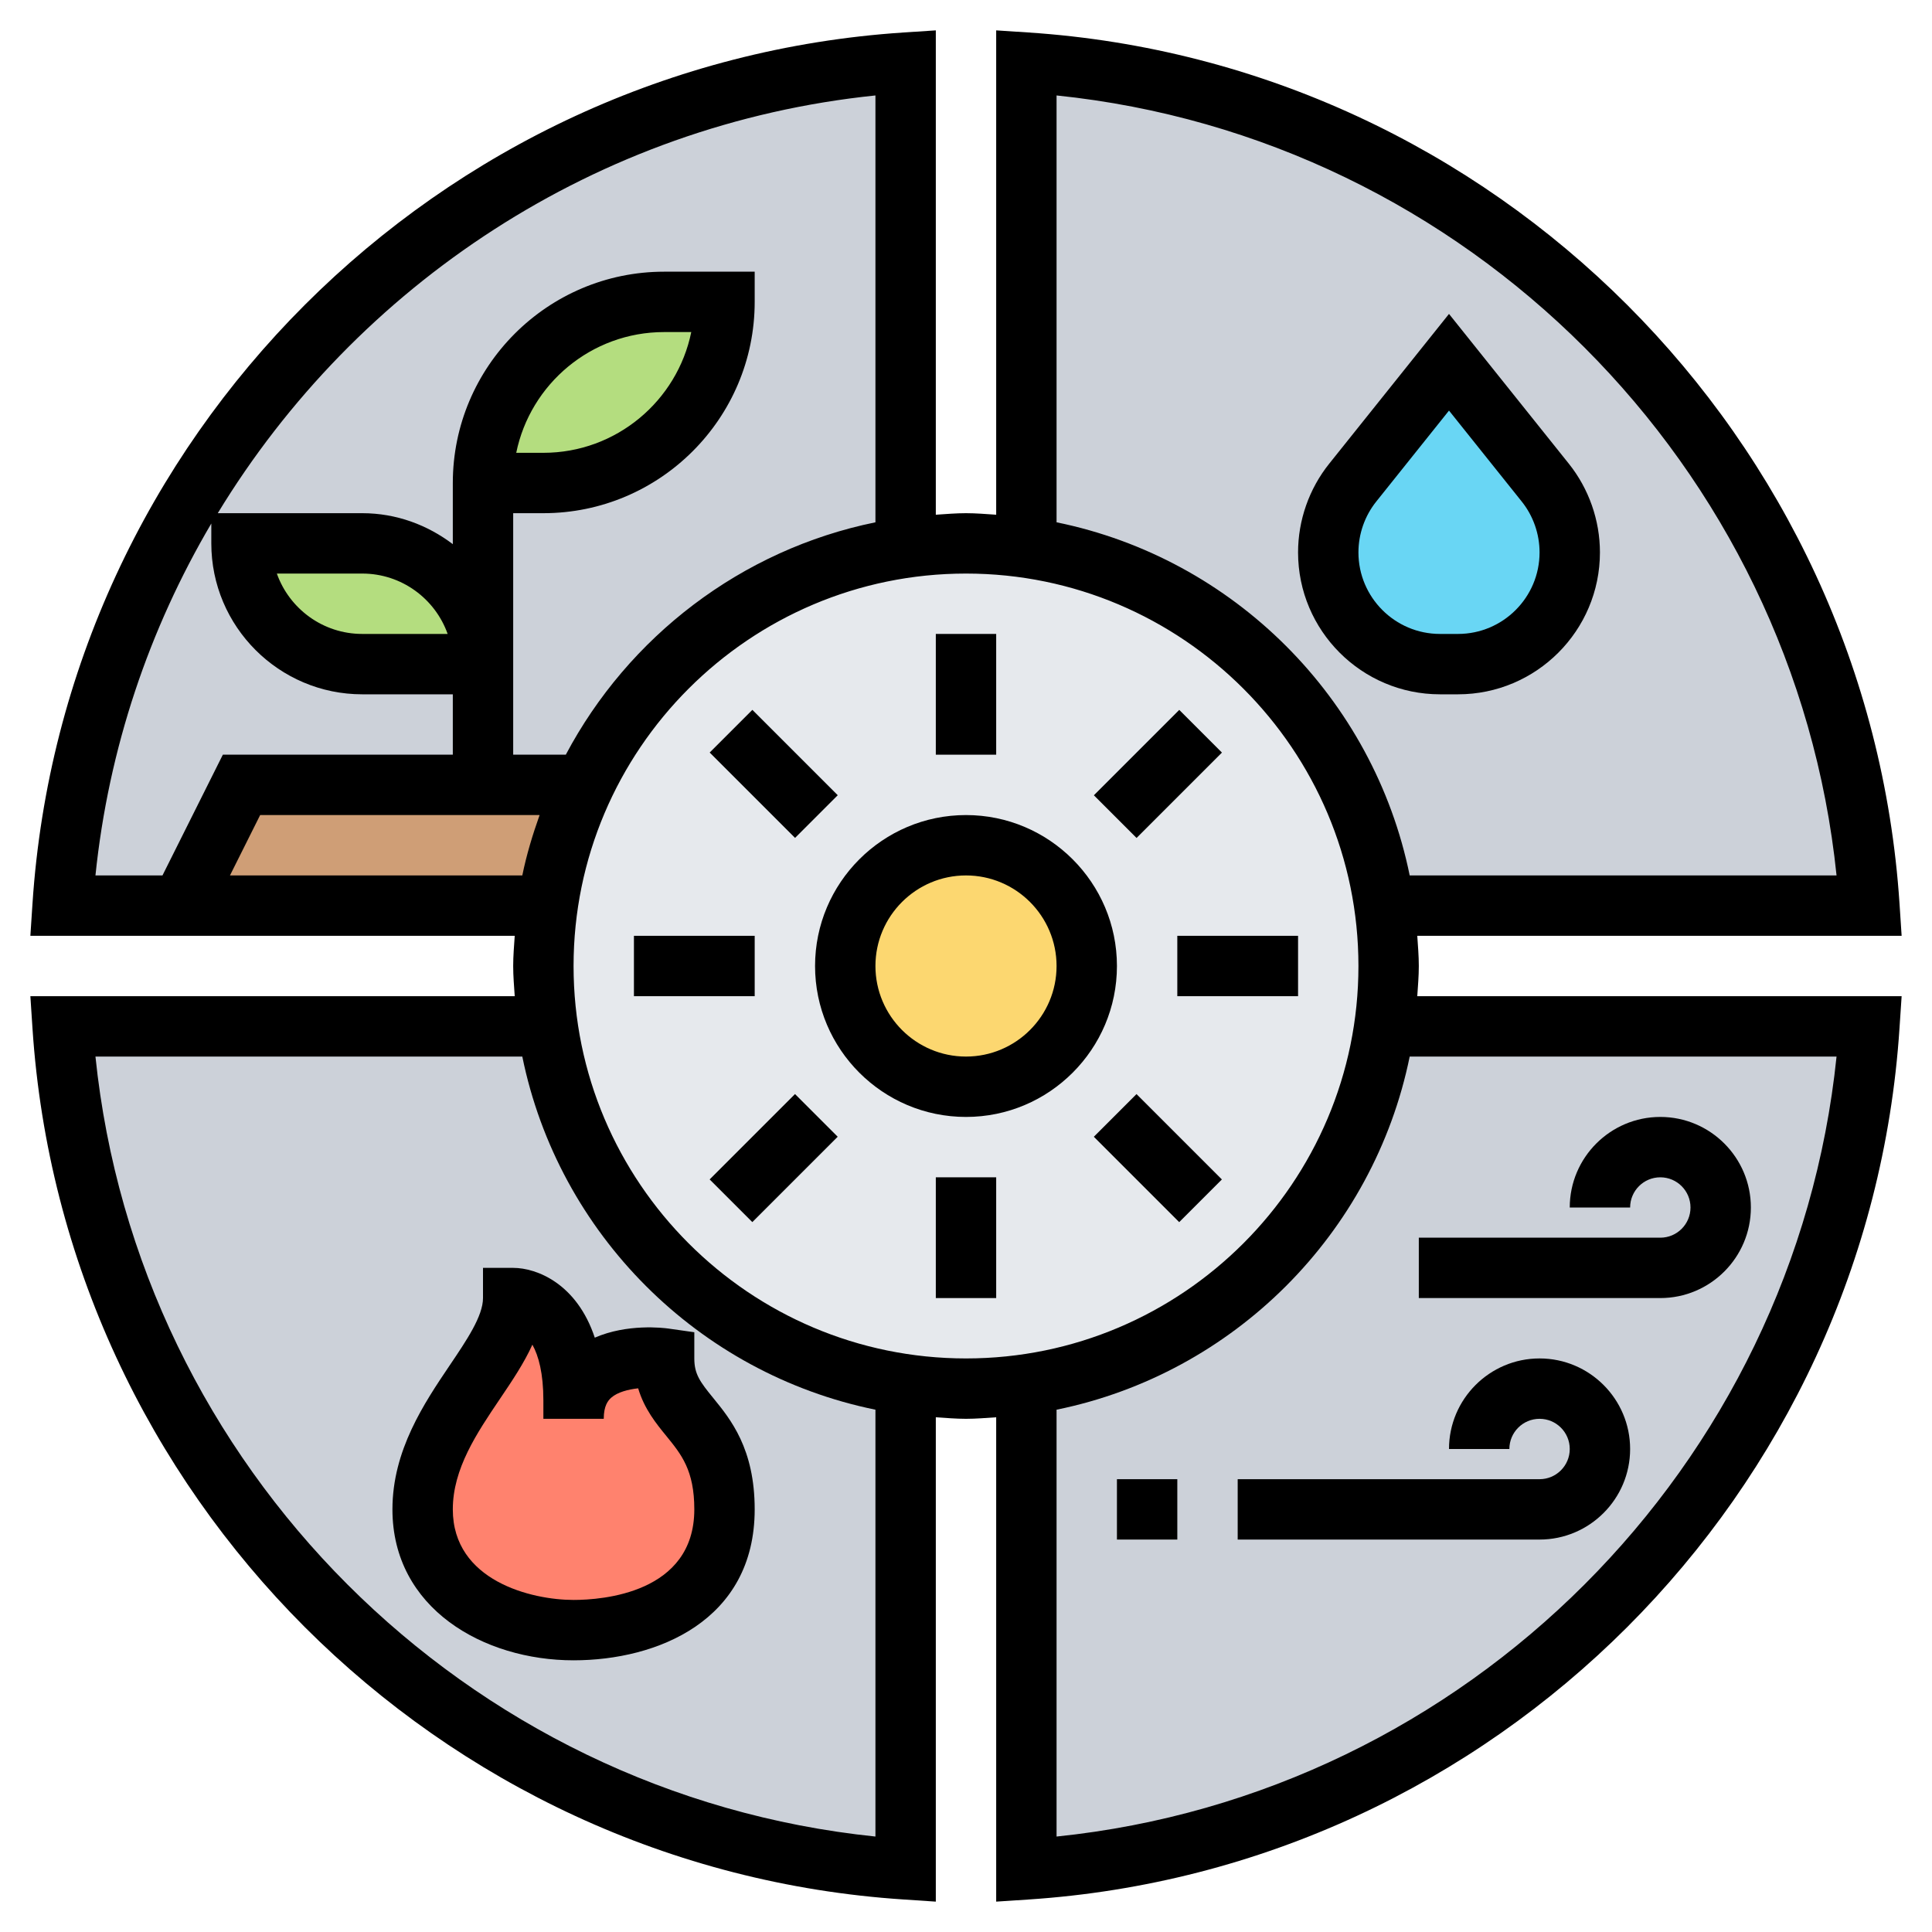 <svg id="Layer_5" enable-background="new 0 0 64 64" height="512" viewBox="0 0 64 64" width="512" xmlns="http://www.w3.org/2000/svg"><g><g><g><path d="m18.14 34c.88 6.13 5.73 10.98 11.86 11.86v16.07c-14.97-.99-26.94-12.96-27.93-27.93z" fill="#ccd1d9"/></g><g><path d="m16 26h-8l-2 4h-3.93c.99-14.97 12.96-26.94 27.93-27.93v16.07c-4.72.68-8.68 3.71-10.65 7.86z" fill="#ccd1d9"/></g><g><path d="m61.93 30h-16.07c-.88-6.13-5.73-10.98-11.86-11.86v-16.07c14.97.99 26.94 12.96 27.93 27.93z" fill="#ccd1d9"/></g><g><path d="m34 61.93v-16.07c6.13-.88 10.98-5.73 11.86-11.86h16.07c-.99 14.97-12.96 26.94-27.93 27.93z" fill="#ccd1d9"/></g><g><path d="m16 26h3.35c-.59 1.25-1.01 2.59-1.21 4h-12.14l2-4z" fill="#cf9e76"/></g><g><path d="m22 10h2c0 1.66-.67 3.16-1.76 4.24-1.08 1.09-2.58 1.76-4.24 1.76h-2c0-1.66.67-3.16 1.76-4.24 1.08-1.09 2.58-1.76 4.24-1.76z" fill="#b4dd7f"/></g><g><path d="m16 22h-4c-1.1 0-2.1-.45-2.83-1.17-.72-.73-1.17-1.73-1.17-2.83h4c1.1 0 2.1.45 2.83 1.17.72.73 1.17 1.73 1.17 2.83z" fill="#b4dd7f"/></g><g><path d="m51.19 15.99c.52.65.81 1.47.81 2.31 0 2.04-1.66 3.7-3.7 3.7h-.6c-1.02 0-1.94-.42-2.62-1.08-.66-.68-1.08-1.6-1.08-2.62 0-.84.29-1.66.81-2.31l3.19-3.99z" fill="#69d6f4"/></g><g><path d="m22 45c0 2 2 2 2 5s-2.68 4-5 4c-2 0-5-1-5-4s3-5 3-7c0 0 2 0 2 3.39v.61c0-2.42 3-2 3-2z" fill="#ff826e"/></g><g><path d="m45.86 30c.09.65.14 1.32.14 2s-.05 1.35-.14 2c-.88 6.13-5.73 10.98-11.86 11.86-.65.09-1.32.14-2 .14s-1.35-.05-2-.14c-6.13-.88-10.98-5.73-11.86-11.86-.09-.65-.14-1.32-.14-2s.05-1.35.14-2c.2-1.41.62-2.75 1.21-4 1.97-4.15 5.93-7.18 10.65-7.86.65-.09 1.32-.14 2-.14s1.35.05 2 .14c6.13.88 10.98 5.73 11.86 11.86z" fill="#e6e9ed"/></g><g><circle cx="32" cy="32" fill="#fcd770" r="4"/></g></g><g><path d="m32 27c-2.757 0-5 2.243-5 5s2.243 5 5 5 5-2.243 5-5-2.243-5-5-5zm0 8c-1.654 0-3-1.346-3-3s1.346-3 3-3 3 1.346 3 3-1.346 3-3 3z"/><path d="m31 21h2v4h-2z"/><path d="m24.636 23.636h2v4h-2z" transform="matrix(.707 -.707 .707 .707 -10.619 25.636)"/><path d="m21 31h4v2h-4z"/><path d="m23.636 37.364h4v2h-4z" transform="matrix(.707 -.707 .707 .707 -19.619 29.364)"/><path d="m31 39h2v4h-2z"/><path d="m37.364 36.364h2v4h-2z" transform="matrix(.707 -.707 .707 .707 -15.891 38.364)"/><path d="m39 31h4v2h-4z"/><path d="m36.364 24.636h4v2h-4z" transform="matrix(.707 -.707 .707 .707 -6.891 34.636)"/><path d="m47 32c0-.338-.029-.668-.051-1h16.045l-.07-1.065c-1.017-15.436-13.423-27.842-28.859-28.859l-1.065-.07v16.045c-.332-.022-.662-.051-1-.051s-.668.029-1 .051v-16.045l-1.065.07c-15.436 1.017-27.842 13.423-28.859 28.859l-.07 1.065h16.045c-.022.332-.051.662-.051 1s.029.668.051 1h-16.045l.07 1.065c1.017 15.436 13.423 27.842 28.858 28.858l1.066.071v-16.045c.332.022.662.051 1 .051s.668-.029 1-.051v16.045l1.065-.07c15.436-1.017 27.842-13.423 28.858-28.858l.071-1.066h-16.045c.022-.332.051-.662.051-1zm-12-28.838c13.586 1.401 24.437 12.252 25.838 25.838h-14.14c-1.196-5.869-5.829-10.502-11.698-11.698zm-6 0v14.14c-4.452.908-8.188 3.796-10.257 7.698h-1.743v-2-1-5h1c3.859 0 7-3.141 7-7v-1h-3c-3.859 0-7 3.141-7 7v.372.628 1.026c-.838-.635-1.87-1.026-3-1.026h-4.786c4.6-7.568 12.557-12.887 21.786-13.838zm-11.899 11.838c.465-2.279 2.484-4 4.899-4h.899c-.465 2.279-2.484 4-4.899 4zm-2.272 6h-2.829c-1.304 0-2.416-.836-2.829-2h2.829c1.304 0 2.416.836 2.829 2zm-7.829-3.658v.658c0 2.757 2.243 5 5 5h3v2h-7.618l-2 4h-2.22c.435-4.217 1.783-8.169 3.838-11.658zm.618 11.658 1-2h9.257c-.231.65-.433 1.313-.573 2zm21.382 31.838c-13.586-1.4-24.438-12.252-25.838-25.838h14.14c1.196 5.869 5.829 10.502 11.698 11.698zm-10-28.838c0-7.168 5.832-13 13-13s13 5.832 13 13-5.832 13-13 13-13-5.832-13-13zm41.838 3c-1.401 13.586-12.252 24.438-25.838 25.838v-14.14c5.869-1.196 10.502-5.829 11.698-11.698z"/><path d="m47.701 23h.598c2.592 0 4.701-2.109 4.701-4.701 0-1.063-.366-2.107-1.03-2.938l-3.97-4.962-3.969 4.962c-.665.83-1.031 1.874-1.031 2.938 0 2.592 2.109 4.701 4.701 4.701zm-2.108-6.389 2.407-3.01 2.408 3.011c.382.476.592 1.076.592 1.687 0 1.489-1.212 2.701-2.701 2.701h-.598c-1.489 0-2.701-1.212-2.701-2.701 0-.611.21-1.211.593-1.688z"/><path d="m58 40c0-1.654-1.346-3-3-3s-3 1.346-3 3h2c0-.552.448-1 1-1s1 .448 1 1-.448 1-1 1h-8v2h8c1.654 0 3-1.346 3-3z"/><path d="m51 45c-1.654 0-3 1.346-3 3h2c0-.552.448-1 1-1s1 .448 1 1-.448 1-1 1h-10v2h10c1.654 0 3-1.346 3-3s-1.346-3-3-3z"/><path d="m37 49h2v2h-2z"/><path d="m17 42h-1v1c0 .594-.535 1.388-1.103 2.229-.845 1.253-1.897 2.814-1.897 4.771 0 3.282 3.019 5 6 5 2.768 0 6-1.31 6-5 0-2.008-.796-2.982-1.376-3.693-.433-.531-.624-.786-.624-1.307v-.868l-.859-.122c-.164-.023-1.36-.168-2.438.302-.591-1.782-1.914-2.312-2.703-2.312zm3.248 4.3c.211-.185.56-.273.892-.31.204.687.599 1.169.935 1.581.496.609.925 1.134.925 2.429 0 2.783-3.062 3-4 3-1.384 0-4-.627-4-3 0-1.346.791-2.519 1.556-3.653.409-.606.806-1.195 1.08-1.803.206.368.364.953.364 1.847v.609h2c0-.433.142-.606.248-.7z"/></g></g></svg>
